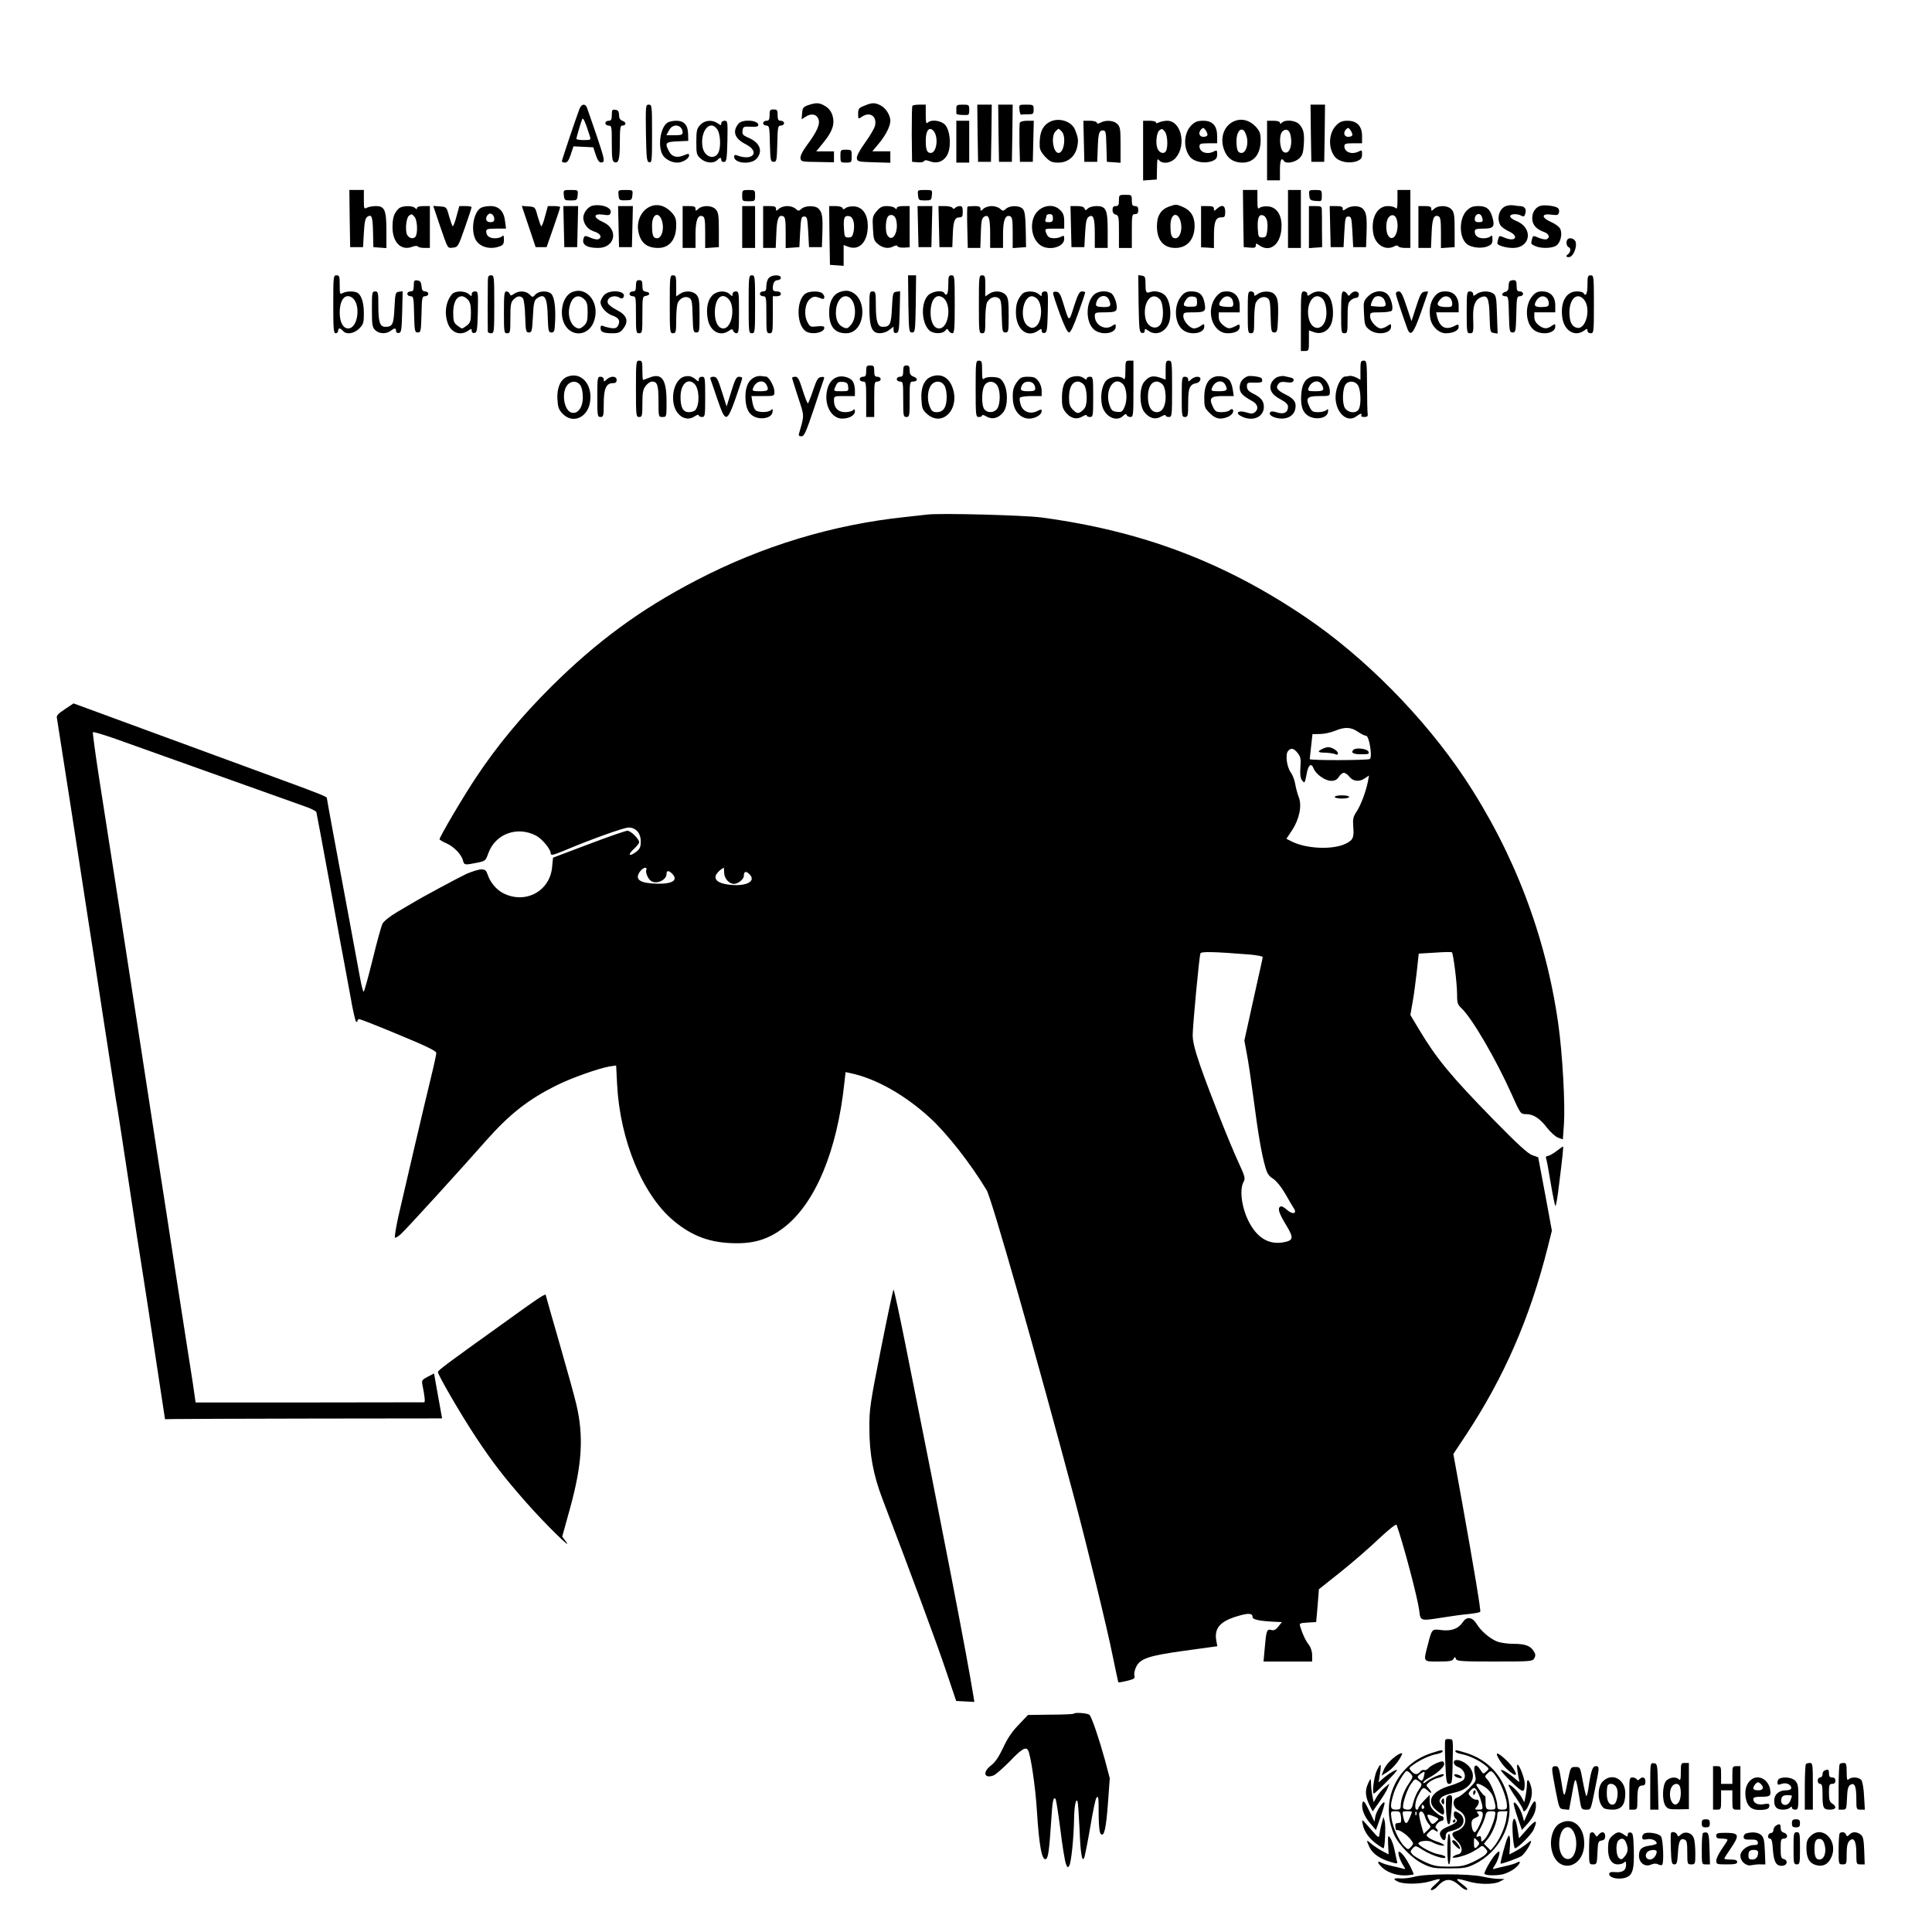 <?xml version="1.0" standalone="no"?>
<!DOCTYPE svg PUBLIC "-//W3C//DTD SVG 20010904//EN"
 "http://www.w3.org/TR/2001/REC-SVG-20010904/DTD/svg10.dtd">
<svg version="1.0" xmlns="http://www.w3.org/2000/svg"
 width="1200pt" height="1200pt" viewBox="0 0 1200 1200"
 preserveAspectRatio="xMidYMid meet">

<g transform="translate(0,1200) scale(0.1,-0.1)"
fill="#000000" stroke="none">
<path d="M5020 11347 c-31 -11 -35 -17 -38 -50 l-3 -38 25 16 c35 23 69 16 80
-16 11 -31 -10 -78 -75 -165 -25 -34 -39 -63 -37 -77 3 -21 8 -22 106 -23
l102 -2 0 34 0 34 -55 0 -55 0 44 54 c57 70 72 115 57 168 -8 26 -23 45 -44
58 -36 23 -57 24 -107 7z"/>
<path d="M5368 11343 c-34 -13 -38 -19 -38 -50 0 -33 1 -34 22 -19 50 35 96 5
83 -54 -3 -16 -31 -63 -61 -105 -35 -48 -54 -85 -52 -98 3 -21 9 -22 106 -25
l102 -3 0 36 0 35 -56 0 -56 0 41 49 c43 52 71 107 71 141 0 34 -28 79 -60 95
-36 19 -55 18 -102 -2z"/>
<path d="M3599 11323 c-22 -58 -109 -316 -109 -324 0 -5 9 -9 19 -9 14 0 24
13 36 50 l17 51 61 -3 62 -3 13 -40 c16 -48 26 -60 46 -52 13 5 7 31 -38 164
-30 87 -57 166 -61 176 -11 26 -34 21 -46 -10z m65 -170 c7 -22 4 -23 -38 -23
-25 0 -46 3 -46 8 0 8 27 99 36 122 6 14 20 -19 48 -107z"/>
<path d="M4012 11173 c3 -160 5 -178 21 -181 16 -3 17 11 17 177 0 175 -1 181
-20 181 -20 0 -20 -5 -18 -177z"/>
<path d="M5667 11342 c-3 -4 -4 -84 -4 -177 l2 -170 34 -3 c19 -2 37 1 40 7 5
8 16 7 37 -1 43 -16 81 -3 105 35 29 47 23 155 -11 192 -26 27 -86 35 -108 13
-9 -9 -12 2 -12 50 l0 62 -39 0 c-22 0 -42 -3 -44 -8z m132 -156 c32 -39 19
-136 -18 -136 -24 0 -31 19 -31 79 0 61 23 88 49 57z"/>
<path d="M5940 11325 c0 -14 0 -28 0 -31 0 -4 18 -8 40 -8 39 -2 40 -1 40 31
0 32 -1 33 -40 33 -36 0 -40 -2 -40 -25z"/>
<path d="M6072 11173 l3 -178 40 0 40 0 3 178 2 177 -45 0 -45 0 2 -177z"/>
<path d="M6202 11173 l3 -178 40 0 40 0 3 178 2 177 -45 0 -45 0 2 -177z"/>
<path d="M6332 11318 c2 -18 6 -32 11 -30 4 1 23 2 42 2 32 0 35 2 35 30 0 29
-2 30 -46 30 -45 0 -45 0 -42 -32z"/>
<path d="M8142 11173 l3 -178 40 0 40 0 3 178 2 177 -45 0 -45 0 2 -177z"/>
<path d="M3800 11286 c0 -29 -4 -36 -20 -36 -11 0 -20 -7 -20 -15 0 -8 9 -15
20 -15 19 0 20 -7 20 -110 0 -92 3 -112 16 -117 26 -10 34 17 34 125 0 82 3
102 14 102 26 0 28 20 4 29 -17 6 -23 16 -23 37 -1 22 -6 30 -23 32 -19 3 -22
-1 -22 -32z"/>
<path d="M4780 11285 c0 -28 -4 -35 -20 -35 -11 0 -20 -7 -20 -15 0 -8 9 -15
20 -15 18 0 20 -8 22 -112 3 -105 4 -113 23 -113 19 0 20 8 23 113 2 104 4
112 22 112 11 0 20 7 20 15 0 8 -9 15 -20 15 -16 0 -20 7 -20 35 0 31 -3 35
-25 35 -22 0 -25 -4 -25 -35z"/>
<path d="M6522 11244 c-49 -25 -68 -72 -64 -157 1 -18 15 -42 36 -63 29 -29
41 -34 80 -34 58 0 103 37 116 95 9 40 8 57 -12 107 -20 54 -99 80 -156 52z
m72 -60 c30 -30 15 -134 -19 -134 -34 0 -49 104 -19 134 8 9 17 16 19 16 2 0
11 -7 19 -16z"/>
<path d="M7663 11246 c-62 -28 -88 -105 -59 -179 19 -51 58 -77 113 -77 71 0
113 52 113 140 0 43 -5 55 -32 85 -39 40 -88 52 -135 31z m83 -107 c7 -45 -10
-89 -35 -89 -23 0 -31 19 -31 75 0 53 24 85 47 63 7 -8 16 -30 19 -49z"/>
<path d="M4147 11239 c-42 -25 -62 -134 -35 -194 14 -31 56 -55 95 -55 33 0
73 25 73 45 0 12 -5 12 -33 0 -44 -18 -74 -9 -92 26 -27 51 -22 58 53 61 l67
3 -1 42 c-1 56 -25 83 -73 83 -20 0 -44 -5 -54 -11z m81 -31 c7 -7 12 -20 12
-30 0 -15 -9 -18 -50 -18 l-51 0 16 30 c16 32 51 40 73 18z"/>
<path d="M4349 11224 c-21 -23 -24 -35 -24 -106 0 -75 2 -81 28 -104 32 -27
78 -31 101 -9 18 19 26 19 26 1 0 -8 8 -13 18 -12 15 3 17 18 20 129 2 122 2
127 -18 127 -11 0 -20 -7 -20 -16 0 -14 -2 -14 -22 0 -35 24 -81 20 -109 -10z
m107 -29 c17 -26 22 -95 10 -133 -19 -59 -89 -43 -102 23 -18 99 47 178 92
110z"/>
<path d="M4588 11233 c-41 -48 -26 -94 44 -129 92 -47 44 -107 -54 -69 -13 5
-18 2 -18 -9 0 -41 103 -50 138 -13 42 45 24 99 -44 129 -39 17 -45 23 -42 46
3 25 6 27 51 25 34 -2 47 1 47 11 0 30 -97 37 -122 9z"/>
<path d="M5940 11120 l0 -130 40 0 40 0 0 130 0 130 -40 0 -40 0 0 -130z"/>
<path d="M6334 11237 c-2 -7 -3 -65 -2 -128 l3 -114 40 0 40 0 3 128 3 127
-41 0 c-24 0 -43 -5 -46 -13z"/>
<path d="M6732 11123 l3 -128 40 0 40 0 3 75 c3 100 8 120 32 120 18 0 20 -9
22 -97 l3 -98 43 -3 42 -3 0 110 c0 98 -2 113 -20 131 -22 22 -70 26 -103 9
-16 -9 -22 -9 -25 0 -2 6 -21 11 -43 11 l-40 0 3 -127z"/>
<path d="M7100 11064 l0 -185 42 3 43 3 1 60 c2 74 1 72 16 57 23 -23 74 -14
101 18 68 80 33 230 -53 230 -17 0 -40 -5 -51 -10 -13 -7 -19 -7 -19 0 0 5
-18 10 -40 10 l-40 0 0 -186z m134 120 c16 -16 22 -87 10 -118 -10 -26 -43
-19 -55 12 -13 33 -5 102 13 113 17 11 14 12 32 -7z"/>
<path d="M7400 11222 c-49 -49 -52 -145 -7 -198 27 -31 92 -42 137 -24 24 10
30 19 30 42 0 25 -2 27 -19 18 -43 -23 -91 -6 -91 32 0 15 9 18 55 18 l55 0 0
44 c0 64 -28 96 -86 96 -37 0 -51 -6 -74 -28z m100 -59 c0 -7 -11 -13 -25 -13
-28 0 -34 27 -13 48 10 10 15 9 25 -5 7 -9 13 -23 13 -30z"/>
<path d="M7870 11065 l0 -185 40 0 40 0 0 65 c0 60 9 80 25 55 11 -18 63 -10
91 13 23 20 28 34 32 85 5 74 -1 100 -28 130 -23 25 -87 31 -108 10 -9 -9 -12
-9 -12 0 0 7 -16 12 -40 12 l-40 0 0 -185z m144 102 c18 -67 -6 -132 -41 -111
-25 15 -31 105 -8 127 19 20 41 13 49 -16z"/>
<path d="M8300 11222 c-49 -49 -52 -145 -7 -198 27 -31 92 -42 137 -24 24 10
30 19 30 42 0 25 -2 27 -19 18 -43 -23 -91 -6 -91 32 0 15 9 18 55 18 l55 0 0
45 c0 62 -32 95 -90 95 -32 0 -48 -6 -70 -28z m100 -59 c0 -7 -11 -13 -25 -13
-28 0 -34 27 -13 48 10 10 15 9 25 -5 7 -9 13 -23 13 -30z"/>
<path d="M5220 11030 c0 -39 1 -40 35 -40 34 0 35 1 35 40 0 39 -1 40 -35 40
-34 0 -35 -1 -35 -40z"/>
<path d="M2172 10643 l3 -178 40 0 40 0 5 89 c4 69 9 91 22 100 27 17 33 0 35
-97 l2 -92 40 -3 41 -3 0 108 c0 129 -11 153 -66 153 -20 0 -44 -5 -55 -10
-18 -10 -19 -7 -19 50 l0 60 -45 0 -45 0 2 -177z"/>
<path d="M3502 10788 c3 -31 5 -33 43 -33 38 0 40 2 43 33 3 32 3 32 -43 32
-46 0 -46 0 -43 -32z"/>
<path d="M3842 10788 c3 -31 5 -33 43 -32 38 0 40 2 43 32 3 32 3 32 -43 32
-46 0 -46 0 -43 -32z"/>
<path d="M4610 10785 c0 -34 1 -35 40 -35 39 0 40 1 40 35 0 34 -1 35 -40 35
-39 0 -40 -1 -40 -35z"/>
<path d="M5702 10788 c3 -31 5 -33 43 -33 38 0 40 2 43 33 3 32 3 32 -43 32
-46 0 -46 0 -43 -32z"/>
<path d="M7722 10643 l3 -178 38 -3 c29 -3 37 0 37 13 0 15 2 15 22 1 70 -49
138 11 138 122 0 70 -32 116 -84 120 -20 2 -44 -2 -52 -9 -12 -10 -14 -2 -14
50 l0 61 -45 0 -45 0 2 -177z m149 -20 c3 -16 2 -44 -1 -63 -4 -29 -9 -35 -30
-35 -23 0 -25 4 -28 58 -3 66 9 92 38 77 10 -5 19 -22 21 -37z"/>
<path d="M8000 10640 l0 -180 40 0 40 0 0 180 0 180 -40 0 -40 0 0 -180z"/>
<path d="M8132 10788 c3 -30 6 -33 41 -36 36 -3 37 -3 37 32 0 35 -1 36 -41
36 -39 0 -40 -1 -37 -32z"/>
<path d="M8680 10758 c0 -48 -3 -59 -12 -50 -7 7 -28 12 -48 12 -67 0 -107
-76 -90 -172 13 -69 76 -107 130 -78 13 7 21 7 25 0 3 -5 22 -10 41 -10 l34 0
0 180 0 180 -40 0 -40 0 0 -62z m-4 -123 c18 -70 -20 -144 -52 -101 -19 26
-18 95 2 117 19 22 42 14 50 -16z"/>
<path d="M6950 10755 c0 -28 -4 -35 -20 -35 -14 0 -20 -7 -20 -24 0 -15 7 -26
20 -29 18 -5 20 -14 20 -106 l0 -101 40 0 40 0 0 105 c0 98 1 105 20 105 15 0
20 7 20 25 0 18 -5 25 -20 25 -16 0 -20 7 -20 35 0 34 -1 35 -40 35 -39 0 -40
-1 -40 -35z"/>
<path d="M3683 10723 c-35 -7 -66 -52 -59 -87 8 -39 31 -63 72 -76 35 -12 45
-36 20 -46 -7 -3 -30 1 -49 10 -31 13 -36 13 -41 -1 -16 -41 15 -63 89 -63
107 0 129 117 30 161 -61 27 -62 54 -1 46 38 -6 45 -4 49 13 8 30 -55 54 -110
43z"/>
<path d="M4055 10723 c-64 -17 -104 -88 -90 -161 13 -69 52 -102 123 -102 70
0 112 52 112 140 0 43 -5 55 -32 84 -33 34 -74 49 -113 39z m61 -114 c7 -45
-10 -89 -35 -89 -24 0 -31 19 -31 80 0 82 53 89 66 9z"/>
<path d="M7261 10717 c-50 -18 -75 -57 -75 -120 -1 -87 40 -137 114 -137 74 0
120 53 120 138 0 58 -25 97 -76 118 -39 16 -39 16 -83 1z m75 -108 c7 -45 -10
-89 -35 -89 -24 0 -31 19 -31 80 0 82 53 89 66 9z"/>
<path d="M9364 10723 c-48 -9 -71 -72 -46 -120 7 -12 30 -29 52 -39 67 -30 45
-69 -23 -41 -34 15 -35 14 -41 -6 -3 -12 -6 -25 -6 -28 0 -13 53 -29 96 -29
112 0 129 124 23 167 -21 8 -39 21 -39 29 0 16 42 19 70 4 15 -8 19 -5 25 17
6 27 -6 42 -35 43 -8 0 -24 2 -35 4 -11 2 -30 2 -41 -1z"/>
<path d="M9574 10723 c-35 -7 -58 -40 -57 -81 1 -39 26 -67 76 -84 29 -11 36
-35 13 -44 -7 -3 -30 1 -49 9 -34 15 -35 14 -41 -6 -8 -32 -8 -33 19 -45 36
-17 107 -15 132 3 27 19 39 75 23 105 -6 12 -32 31 -56 41 -61 27 -61 54 0 46
38 -5 45 -4 49 13 3 11 0 23 -7 28 -14 12 -74 20 -102 15z"/>
<path d="M2476 10704 c-29 -29 -38 -56 -38 -116 0 -94 54 -147 122 -121 18 7
32 7 36 2 3 -5 21 -9 40 -9 l34 0 0 130 0 130 -40 0 c-24 0 -40 -5 -40 -12 0
-9 -3 -9 -12 0 -17 17 -84 15 -102 -4z m98 -50 c16 -16 22 -87 10 -118 -9 -23
-41 -20 -55 5 -14 27 -6 109 12 120 18 11 15 12 33 -7z"/>
<path d="M2729 10608 c55 -159 49 -150 85 -146 30 3 32 6 73 123 23 66 42 123
42 128 1 4 -16 7 -38 7 l-38 0 -18 -65 c-9 -36 -20 -63 -24 -60 -3 4 -13 32
-22 63 -15 57 -16 57 -57 60 l-41 3 38 -113z"/>
<path d="M2987 10709 c-43 -25 -63 -126 -37 -189 21 -52 91 -74 154 -50 21 7
26 16 26 42 0 25 -3 29 -12 20 -7 -7 -26 -12 -43 -12 -35 0 -55 15 -55 42 0
15 9 18 61 18 l62 0 -6 46 c-7 62 -38 94 -91 94 -23 0 -49 -5 -59 -11z m83
-70 c0 -14 -7 -19 -25 -19 -27 0 -35 26 -13 48 15 15 38 -3 38 -29z"/>
<path d="M3284 10593 l43 -128 34 0 34 0 42 120 c23 66 42 123 42 128 1 4 -16
7 -38 7 l-38 0 -18 -65 c-9 -36 -20 -63 -24 -60 -3 4 -13 32 -22 63 -15 57
-16 57 -57 60 l-41 3 43 -128z"/>
<path d="M3502 10593 l3 -128 40 0 40 0 3 128 3 127 -46 0 -46 0 3 -127z"/>
<path d="M3842 10593 l3 -128 40 0 40 0 3 128 3 127 -46 0 -46 0 3 -127z"/>
<path d="M4240 10590 l0 -130 40 0 40 0 0 83 c0 89 14 125 44 114 13 -5 16
-23 16 -102 l0 -96 43 3 42 3 0 106 c0 91 -3 110 -19 128 -23 26 -81 28 -108
4 -17 -15 -18 -15 -18 0 0 13 -9 17 -40 17 l-40 0 0 -130z"/>
<path d="M4610 10590 l0 -130 40 0 40 0 0 130 0 130 -40 0 -40 0 0 -130z"/>
<path d="M4740 10590 l0 -130 39 0 39 0 4 90 c3 91 14 118 42 107 13 -5 16
-24 16 -102 l0 -96 43 3 42 3 5 95 c5 87 7 95 25 95 18 0 20 -8 25 -95 l5 -95
40 0 40 0 3 90 c3 101 -1 126 -24 149 -20 21 -83 20 -106 -1 -17 -15 -19 -15
-36 0 -10 10 -34 17 -52 17 -18 0 -42 -7 -52 -17 -17 -15 -18 -15 -18 0 0 13
-9 17 -40 17 l-40 0 0 -130z"/>
<path d="M5152 10538 l3 -183 43 -3 42 -3 0 65 0 64 30 -11 c67 -25 120 31
120 129 0 72 -32 118 -84 122 -21 2 -44 -3 -53 -10 -13 -10 -17 -10 -20 0 -3
7 -21 12 -44 12 l-39 0 2 -182z m149 88 c5 -16 5 -45 1 -65 -7 -30 -12 -36
-32 -36 -23 0 -25 4 -28 54 -4 67 2 83 30 79 14 -2 24 -13 29 -32z"/>
<path d="M5445 10688 c-25 -30 -27 -37 -23 -106 3 -66 6 -77 31 -98 30 -25 66
-31 97 -14 13 7 21 7 25 0 4 -6 22 -9 41 -8 l34 2 0 128 0 128 -40 0 c-24 0
-40 -5 -40 -12 0 -9 -3 -9 -12 0 -7 7 -29 12 -49 12 -30 0 -43 -7 -64 -32z
m121 -53 c18 -71 -20 -143 -52 -100 -19 24 -14 113 6 125 19 12 39 1 46 -25z"/>
<path d="M5702 10593 l3 -128 40 0 40 0 3 128 3 127 -46 0 -46 0 3 -127z"/>
<path d="M5832 10593 l3 -128 40 0 40 0 3 80 c3 83 12 105 43 105 15 0 19 7
19 35 0 27 -4 35 -18 35 -10 0 -23 -5 -29 -11 -8 -8 -13 -8 -17 0 -4 6 -25 11
-47 11 l-40 0 3 -127z"/>
<path d="M6009 10716 c-2 -2 -3 -61 -1 -130 l3 -126 39 0 39 0 3 91 c2 75 6
94 21 103 28 17 37 -8 37 -106 l0 -88 40 0 40 0 0 83 c0 89 14 125 44 114 13
-5 16 -23 16 -102 l0 -96 41 3 42 3 -2 110 c-2 84 -6 114 -18 127 -20 23 -80
23 -105 1 -17 -15 -19 -15 -36 0 -10 10 -34 17 -52 17 -18 0 -42 -7 -52 -17
-17 -15 -18 -15 -18 0 0 13 -9 17 -38 17 -21 0 -41 -2 -43 -4z"/>
<path d="M6449 10692 c-56 -50 -51 -165 9 -212 51 -41 152 -17 152 36 0 21 -3
23 -19 14 -23 -12 -61 -13 -77 -2 -6 4 -14 17 -18 30 -7 21 -5 22 53 22 l61 0
0 45 c0 35 -6 52 -25 70 -35 36 -94 34 -136 -3z m91 -47 c0 -20 -5 -25 -26
-25 -20 0 -25 4 -20 16 3 9 6 20 6 25 0 5 9 9 20 9 15 0 20 -7 20 -25z"/>
<path d="M6652 10593 l3 -128 40 0 40 0 5 89 c4 71 9 91 23 100 28 17 37 -8
37 -106 l0 -88 40 0 40 0 0 108 c0 130 -10 152 -70 152 -21 0 -45 -7 -53 -15
-13 -13 -16 -13 -21 0 -3 10 -19 15 -46 15 l-41 0 3 -127z"/>
<path d="M7460 10592 l0 -128 40 -2 40 -3 0 76 c0 88 11 115 45 115 22 0 25 4
25 35 0 40 -20 47 -52 18 -17 -15 -18 -15 -18 0 0 13 -9 17 -40 17 l-40 0 0
-128z"/>
<path d="M8130 10589 l0 -130 41 3 41 3 -1 103 c0 56 0 113 -1 127 0 22 -4 25
-40 25 l-40 0 0 -131z"/>
<path d="M8262 10593 l3 -128 40 0 40 0 5 95 c5 87 7 95 25 95 18 0 20 -8 25
-95 l5 -95 40 0 40 0 3 90 c3 101 -1 126 -24 149 -20 20 -73 20 -102 0 -20
-14 -22 -14 -22 0 0 12 -10 16 -40 16 l-41 0 3 -127z"/>
<path d="M8810 10590 l0 -130 39 0 39 0 4 90 c3 91 14 118 42 107 13 -5 16
-24 16 -102 l0 -96 43 3 42 3 0 106 c0 91 -3 110 -19 128 -23 26 -81 28 -108
4 -17 -15 -18 -15 -18 0 0 13 -9 17 -40 17 l-40 0 0 -130z"/>
<path d="M9110 10692 c-48 -49 -49 -163 -1 -206 26 -24 93 -32 131 -16 24 10
30 18 30 43 0 24 -3 28 -12 19 -7 -7 -26 -12 -43 -12 -35 0 -55 15 -55 42 0
15 9 18 54 18 62 0 72 12 56 69 -15 53 -37 71 -87 71 -35 0 -50 -6 -73 -28z
m94 -38 c10 -27 7 -34 -19 -34 -18 0 -25 5 -25 18 0 34 33 45 44 16z"/>
<path d="M9737 10514 c-12 -13 -8 -44 7 -50 16 -6 10 -34 -8 -46 -15 -10 -2
-20 17 -13 20 8 40 56 35 87 -3 23 -36 37 -51 22z"/>
<path d="M2070 10110 c0 -153 2 -180 15 -180 8 0 15 7 15 15 0 8 4 15 9 15 5
0 14 -7 21 -15 21 -25 68 -18 101 14 26 27 29 36 29 96 0 69 -17 118 -45 129
-25 9 -64 7 -86 -4 -18 -10 -19 -7 -19 50 0 53 -2 60 -20 60 -19 0 -20 -7 -20
-180z m116 42 c57 -38 39 -191 -23 -192 -32 0 -53 39 -53 98 0 80 34 122 76
94z"/>
<path d="M3030 10250 c0 -22 -1 -98 -1 -170 0 -71 1 -134 1 -140 0 -5 9 -10
20 -10 19 0 20 7 20 180 0 173 -1 180 -20 180 -17 0 -20 -7 -20 -40z"/>
<path d="M4160 10110 c0 -173 1 -180 20 -180 18 0 20 7 20 86 0 47 5 94 10
104 16 30 46 43 70 30 17 -9 20 -23 22 -113 3 -94 4 -102 23 -102 19 0 20 7
20 106 0 91 -3 110 -19 128 -23 25 -72 28 -104 5 l-22 -15 0 65 c0 59 -2 66
-20 66 -19 0 -20 -7 -20 -180z"/>
<path d="M4650 10110 c0 -173 1 -180 20 -180 19 0 20 7 20 180 0 173 -1 180
-20 180 -19 0 -20 -7 -20 -180z"/>
<path d="M4776 10274 c-9 -8 -16 -31 -16 -50 0 -27 -4 -34 -20 -34 -11 0 -20
-7 -20 -15 0 -8 9 -15 20 -15 19 0 20 -7 20 -115 0 -108 1 -115 20 -115 19 0
20 7 20 115 l0 115 25 0 c16 0 25 6 25 15 0 9 -9 15 -25 15 -18 0 -25 5 -25
19 0 33 11 51 31 51 10 0 19 7 19 15 0 20 -54 20 -74 -1z"/>
<path d="M5642 10113 c3 -170 4 -178 23 -178 19 0 20 8 23 178 l2 177 -25 0
-25 0 2 -177z"/>
<path d="M5890 10230 c0 -55 -10 -75 -25 -50 -12 20 -75 11 -100 -14 -46 -46
-43 -168 6 -217 23 -23 81 -25 100 -3 11 14 13 14 21 0 5 -9 16 -16 23 -16 13
0 15 29 15 180 0 173 -1 180 -20 180 -18 0 -20 -7 -20 -60z m-34 -78 c57 -38
39 -191 -23 -192 -32 0 -53 39 -53 98 0 80 34 122 76 94z"/>
<path d="M6080 10110 c0 -173 1 -180 20 -180 18 0 20 7 20 86 0 47 5 94 10
104 16 30 46 43 70 30 17 -9 20 -23 22 -113 3 -94 4 -102 23 -102 19 0 20 7
20 106 0 91 -3 110 -19 128 -23 25 -72 28 -104 5 l-22 -15 0 65 c0 59 -2 66
-20 66 -19 0 -20 -7 -20 -180z"/>
<path d="M7072 10113 c3 -160 5 -178 21 -181 10 -2 17 3 17 13 0 15 2 15 22 1
53 -38 120 -3 134 69 9 51 -1 113 -24 144 -19 26 -67 39 -98 27 -25 -9 -29 -2
-29 49 0 44 -3 50 -23 53 l-22 3 2 -178z m133 27 c18 -20 25 -96 11 -138 -19
-59 -89 -43 -102 23 -18 97 40 171 91 115z"/>
<path d="M9860 10230 c0 -55 -10 -75 -25 -50 -3 6 -22 10 -41 10 -67 0 -104
-68 -90 -164 12 -81 78 -120 134 -80 20 14 22 14 22 0 0 -9 9 -16 20 -16 19 0
20 7 20 180 0 173 -1 180 -20 180 -18 0 -20 -7 -20 -60z m-26 -86 c53 -52 18
-199 -43 -179 -30 9 -43 39 -43 97 1 81 45 123 86 82z"/>
<path d="M2570 10226 c0 -29 -4 -36 -20 -36 -11 0 -20 -7 -20 -15 0 -8 9 -15
20 -15 18 0 20 -8 22 -112 3 -105 4 -113 23 -113 19 0 20 8 23 113 2 104 4
112 22 112 11 0 20 7 20 15 0 8 -9 15 -19 15 -15 0 -21 8 -23 33 -2 24 -8 33
-25 35 -20 3 -23 -1 -23 -32z"/>
<path d="M3950 10225 c0 -28 -4 -35 -20 -35 -11 0 -20 -7 -20 -15 0 -8 9 -15
20 -15 19 0 20 -7 20 -115 0 -108 1 -115 20 -115 19 0 20 7 20 114 0 108 1
115 20 118 29 4 30 22 3 26 -19 3 -23 10 -23 38 0 27 -4 34 -20 34 -16 0 -20
-7 -20 -35z"/>
<path d="M9377 10253 c-4 -3 -7 -19 -7 -34 0 -18 -6 -28 -20 -32 -26 -7 -26
-27 0 -27 18 0 20 -8 22 -112 3 -105 4 -113 23 -113 19 0 20 8 23 113 2 104 4
112 22 112 11 0 20 7 20 15 0 8 -9 15 -20 15 -16 0 -20 7 -20 35 0 27 -4 35
-18 35 -10 0 -22 -3 -25 -7z"/>
<path d="M3552 10185 c-68 -30 -85 -165 -27 -225 51 -53 131 -35 161 36 47
113 -36 231 -134 189z m78 -45 c16 -16 20 -33 20 -80 0 -47 -4 -64 -20 -80
-11 -11 -25 -20 -31 -20 -43 0 -75 63 -63 127 12 69 54 93 94 53z"/>
<path d="M5213 10185 c-41 -17 -63 -61 -63 -125 0 -88 34 -130 105 -130 125 0
139 235 15 263 -14 3 -39 0 -57 -8z m63 -33 c41 -27 47 -126 10 -169 -21 -25
-26 -26 -50 -15 -33 15 -49 55 -43 110 7 63 47 99 83 74z"/>
<path d="M2310 10080 c0 -97 2 -112 20 -130 24 -24 68 -26 96 -5 25 19 34 19
34 -1 0 -9 7 -14 18 -12 15 3 17 19 20 131 l3 128 -23 -3 c-22 -3 -23 -8 -28
-101 -5 -103 -12 -117 -57 -117 -33 0 -43 29 -43 129 0 84 -1 91 -20 91 -19 0
-20 -7 -20 -110z"/>
<path d="M2808 10173 c-41 -47 -50 -124 -24 -188 23 -54 78 -71 124 -39 20 14
22 14 22 -1 0 -10 7 -15 18 -13 15 3 17 19 20 131 2 122 2 127 -18 127 -12 0
-20 -7 -20 -17 0 -15 -1 -15 -18 0 -25 22 -85 22 -104 0z m98 -34 c14 -15 19
-36 19 -81 0 -51 -4 -63 -24 -79 -13 -10 -27 -19 -31 -19 -4 0 -18 9 -31 19
-20 16 -24 28 -24 79 0 64 21 102 55 102 9 0 25 -9 36 -21z"/>
<path d="M3130 10060 c0 -123 1 -130 20 -130 19 0 20 7 20 95 0 82 3 98 20
115 23 23 43 25 58 7 6 -7 13 -58 14 -113 3 -91 5 -99 23 -99 18 0 20 8 25 98
4 83 8 101 24 113 49 35 65 10 68 -112 3 -91 5 -99 23 -99 18 0 20 8 23 70 4
88 -5 150 -24 170 -22 21 -77 19 -98 -4 -17 -19 -18 -19 -37 0 -23 23 -66 25
-96 4 -19 -13 -22 -13 -27 0 -3 8 -12 15 -21 15 -13 0 -15 -20 -15 -130z"/>
<path d="M3752 10167 c-12 -13 -22 -33 -22 -44 0 -30 36 -70 74 -83 39 -13 51
-33 35 -62 -8 -15 -18 -19 -42 -16 -18 3 -40 8 -49 13 -14 5 -18 2 -18 -13 0
-24 18 -32 75 -32 35 0 48 5 64 26 39 49 26 86 -39 119 -26 13 -50 32 -54 41
-13 34 37 58 74 34 9 -6 17 -5 22 3 25 40 -84 53 -120 14z"/>
<path d="M4425 10166 c-29 -29 -40 -80 -30 -142 12 -80 76 -118 132 -79 19 13
22 13 27 0 3 -8 12 -15 21 -15 13 0 15 20 15 130 0 123 -1 130 -20 130 -12 0
-20 -7 -20 -17 0 -15 -1 -15 -18 0 -27 25 -78 21 -107 -7z m99 -22 c46 -46 23
-184 -31 -184 -32 0 -53 39 -53 98 0 87 41 129 84 86z"/>
<path d="M5007 10179 c-64 -37 -62 -204 2 -239 40 -21 111 -5 111 24 0 10 -11
12 -44 9 -42 -5 -45 -4 -61 27 -24 45 -15 117 16 143 22 18 33 18 72 2 20 -8
24 14 5 33 -15 15 -76 15 -101 1z"/>
<path d="M5400 10089 c0 -95 9 -135 34 -151 21 -14 63 -8 90 13 l26 20 0 -21
c0 -15 5 -20 18 -18 15 3 17 19 20 131 l3 128 -23 -3 c-22 -3 -23 -8 -28 -101
-5 -103 -12 -117 -58 -117 -31 0 -42 34 -42 136 0 77 -2 84 -20 84 -19 0 -20
-7 -20 -101z"/>
<path d="M6348 10173 c-28 -33 -38 -61 -38 -113 0 -105 69 -162 138 -114 20
14 22 14 22 -1 0 -10 7 -15 18 -13 15 3 17 19 20 131 2 122 2 127 -18 127 -12
0 -20 -7 -20 -17 0 -15 -1 -15 -18 0 -25 22 -85 22 -104 0z m95 -30 c37 -42
28 -151 -14 -174 -15 -8 -26 -7 -43 5 -56 36 -36 186 24 186 9 0 24 -8 33 -17z"/>
<path d="M6541 10178 c0 -7 19 -65 42 -128 28 -75 47 -115 57 -115 10 0 29 41
57 120 24 66 43 123 43 128 0 4 -9 7 -20 7 -15 0 -25 -18 -49 -92 -32 -102
-30 -103 -66 16 -17 57 -26 72 -43 74 -13 2 -22 -2 -21 -10z"/>
<path d="M6791 10166 c-49 -53 -47 -169 4 -213 44 -38 135 -26 135 18 0 18 -1
19 -24 4 -44 -29 -106 7 -106 62 0 22 4 23 64 23 49 0 65 4 70 16 10 25 -12
92 -34 104 -34 18 -85 12 -109 -14z m99 -32 c14 -36 6 -43 -43 -41 -36 2 -42
5 -39 22 9 51 65 64 82 19z"/>
<path d="M7337 10160 c-48 -57 -43 -168 10 -209 45 -36 133 -23 133 20 0 19
-1 19 -22 5 -12 -9 -31 -16 -41 -16 -26 0 -67 45 -67 75 0 24 2 25 64 25 73 0
79 7 66 66 -11 47 -32 64 -81 64 -29 0 -43 -7 -62 -30z m98 -35 c0 -28 -3 -30
-38 -30 -47 -1 -54 8 -32 41 12 19 23 24 43 22 23 -2 27 -8 27 -33z"/>
<path d="M7556 10160 c-71 -84 -27 -230 69 -230 46 0 75 15 75 40 0 17 -2 18
-27 4 -37 -18 -45 -18 -77 7 -17 14 -26 30 -26 50 l0 29 65 0 65 0 0 39 c0 56
-31 91 -80 91 -30 0 -43 -6 -64 -30z m92 -12 c7 -7 12 -22 12 -34 0 -20 -5
-22 -40 -20 -51 3 -57 10 -36 41 18 27 45 32 64 13z"/>
<path d="M7750 10060 c0 -123 1 -130 20 -130 18 0 20 7 20 86 0 47 5 94 10
104 16 30 46 43 70 30 17 -9 20 -23 22 -113 3 -94 4 -102 23 -102 18 0 20 8
23 90 3 101 -1 126 -24 149 -20 20 -73 20 -102 0 -20 -14 -22 -14 -22 0 0 9
-9 16 -20 16 -19 0 -20 -7 -20 -130z"/>
<path d="M8080 10005 l0 -185 25 0 c24 0 25 2 25 64 l0 64 28 -10 c41 -16 80
-2 103 35 29 47 23 155 -11 192 -27 29 -74 33 -108 9 -20 -14 -22 -14 -22 0 0
9 -9 16 -20 16 -19 0 -20 -7 -20 -185z m134 140 c20 -20 30 -76 22 -119 -15
-79 -85 -85 -106 -8 -24 92 32 178 84 127z"/>
<path d="M8330 10060 c0 -123 1 -130 20 -130 19 0 20 7 20 93 0 78 3 97 18
110 10 10 26 17 35 17 10 0 17 8 17 20 0 24 -32 27 -51 4 -11 -14 -13 -14 -21
0 -5 9 -16 16 -23 16 -12 0 -15 -23 -15 -130z"/>
<path d="M8498 10160 c-29 -30 -30 -33 -26 -106 3 -69 6 -79 31 -100 46 -39
137 -28 137 17 0 19 -1 19 -22 5 -12 -9 -31 -16 -41 -16 -26 0 -67 45 -67 75
0 24 2 25 64 25 36 0 68 5 71 11 11 17 -5 79 -26 100 -30 30 -84 25 -121 -11z
m102 -26 c16 -41 9 -44 -82 -35 -8 1 1 30 15 49 17 22 57 14 67 -14z"/>
<path d="M8670 10177 c0 -12 35 -118 70 -215 21 -57 39 -36 86 98 24 69 44
126 44 128 0 2 -10 2 -22 0 -19 -2 -28 -18 -52 -93 l-29 -90 -31 93 c-23 70
-34 92 -48 92 -10 0 -18 -6 -18 -13z"/>
<path d="M8915 10164 c-29 -31 -40 -79 -32 -137 7 -51 52 -97 97 -97 45 0 80
17 80 39 0 18 -2 19 -29 5 -53 -26 -89 -6 -105 59 l-6 27 70 0 70 0 0 39 c0
57 -31 91 -81 91 -30 0 -46 -6 -64 -26z m93 -16 c7 -7 12 -22 12 -34 0 -20 -5
-22 -45 -21 -49 2 -58 17 -28 49 19 21 44 23 61 6z"/>
<path d="M9110 10060 c0 -123 1 -130 20 -130 22 0 23 5 20 100 -2 69 12 107
45 122 44 20 54 -1 57 -115 3 -98 4 -102 26 -105 l24 -4 -4 117 c-3 102 -5
118 -22 131 -26 19 -76 18 -104 -2 -20 -14 -22 -14 -22 0 0 9 -9 16 -20 16
-19 0 -20 -7 -20 -130z"/>
<path d="M9517 10160 c-48 -57 -43 -168 10 -209 45 -36 133 -23 133 20 0 19
-1 19 -22 5 -30 -21 -50 -20 -82 5 -17 14 -26 30 -26 50 l0 29 65 0 65 0 0 43
c0 55 -30 87 -82 87 -28 0 -42 -7 -61 -30z m91 -12 c7 -7 12 -21 12 -33 0 -17
-7 -21 -40 -22 -48 -2 -57 9 -36 42 18 27 45 32 64 13z"/>
<path d="M3950 9585 c0 -168 1 -175 20 -175 18 0 20 7 20 84 0 69 4 88 21 110
11 14 28 26 38 26 34 0 41 -21 41 -122 0 -98 0 -98 25 -98 25 0 25 0 25 95 0
141 -30 182 -110 148 -18 -7 -34 -13 -36 -13 -2 0 -4 27 -4 60 0 53 -2 60 -20
60 -19 0 -20 -7 -20 -175z"/>
<path d="M6060 9585 c0 -168 1 -175 20 -175 11 0 20 4 20 10 0 5 13 2 29 -8
36 -20 75 -9 104 30 28 37 28 132 1 179 -17 29 -26 34 -63 37 -23 2 -49 -2
-57 -9 -12 -10 -14 -2 -14 50 0 54 -2 61 -20 61 -19 0 -20 -7 -20 -175z m137
15 c18 -35 16 -111 -3 -138 -18 -27 -61 -29 -80 -4 -19 24 -18 122 2 150 21
31 64 26 81 -8z"/>
<path d="M6990 9698 c0 -48 -3 -59 -12 -50 -21 21 -82 14 -107 -12 -26 -27
-38 -93 -27 -149 14 -73 89 -112 132 -70 13 13 19 14 22 5 2 -6 12 -12 23 -12
18 0 19 9 19 175 l0 175 -25 0 c-24 0 -25 -3 -25 -62z m-16 -83 c24 -24 30
-96 12 -139 -14 -34 -19 -37 -48 -34 -29 3 -35 9 -47 43 -31 91 28 184 83 130z"/>
<path d="M7240 9701 l0 -59 -37 13 c-44 15 -70 7 -98 -29 -29 -39 -28 -143 1
-183 30 -40 68 -52 105 -31 16 10 29 13 29 8 0 -6 9 -10 20 -10 19 0 20 7 20
175 0 168 -1 175 -20 175 -18 0 -20 -7 -20 -59z m-16 -93 c10 -13 16 -43 16
-73 0 -59 -21 -95 -55 -95 -34 0 -55 36 -55 95 0 59 21 95 55 95 13 0 31 -10
39 -22z"/>
<path d="M8450 9701 l0 -60 -26 14 c-14 7 -33 12 -42 10 -9 -2 -23 -4 -29 -4
-18 -1 -44 -44 -53 -88 -25 -109 56 -211 126 -158 22 17 38 20 29 5 -3 -6 5
-10 19 -10 18 0 23 5 21 18 -2 9 -4 88 -4 175 -1 150 -2 157 -21 157 -18 0
-20 -7 -20 -59z m-16 -93 c18 -26 22 -119 6 -149 -16 -29 -65 -25 -86 6 -19
29 -16 124 5 149 19 23 57 20 75 -6z"/>
<path d="M5380 9695 c0 -28 -4 -35 -20 -35 -11 0 -20 -7 -20 -15 0 -8 9 -15
20 -15 19 0 20 -7 20 -110 l0 -110 25 0 25 0 0 110 c0 103 1 110 20 110 11 0
20 7 20 15 0 8 -9 15 -20 15 -16 0 -20 7 -20 35 0 31 -3 35 -25 35 -22 0 -25
-4 -25 -35z"/>
<path d="M5610 9695 c0 -28 -4 -35 -20 -35 -11 0 -20 -7 -20 -15 0 -8 9 -15
20 -15 19 0 20 -7 20 -110 0 -103 1 -110 20 -110 19 0 20 7 20 110 0 102 1
110 19 110 31 0 35 19 7 30 -20 7 -26 17 -26 40 0 23 -4 30 -20 30 -16 0 -20
-7 -20 -35z"/>
<path d="M3523 9660 c-42 -17 -64 -68 -61 -137 3 -53 8 -67 33 -93 62 -65 156
-24 170 74 17 110 -57 190 -142 156z m81 -52 c10 -14 16 -44 16 -76 0 -63 -31
-105 -70 -95 -48 13 -65 129 -24 174 23 25 59 24 78 -3z"/>
<path d="M4251 9661 c-74 -19 -97 -173 -34 -235 29 -30 68 -34 101 -10 12 8
22 10 22 5 0 -6 9 -11 20 -11 19 0 20 7 20 125 0 118 -1 125 -20 125 -12 0
-20 -7 -20 -17 0 -14 -2 -15 -17 -1 -25 21 -44 26 -72 19z m63 -46 c30 -30 33
-128 5 -162 -6 -7 -24 -13 -40 -13 -37 0 -53 30 -52 98 1 77 46 118 87 77z"/>
<path d="M4694 9660 c-42 -16 -64 -58 -64 -122 0 -71 19 -111 60 -128 47 -19
104 -3 108 30 3 20 1 23 -9 13 -18 -17 -84 -16 -98 1 -7 8 -15 30 -18 50 l-6
36 72 0 c71 0 71 0 71 28 0 31 -34 92 -52 93 -7 0 -20 2 -28 3 -8 2 -25 0 -36
-4z m66 -49 c18 -34 12 -41 -40 -41 -43 0 -49 2 -43 18 16 45 63 58 83 23z"/>
<path d="M5200 9658 c-35 -12 -58 -46 -65 -94 -14 -86 32 -164 96 -164 42 0
79 20 79 44 0 15 -3 17 -12 8 -7 -7 -29 -12 -49 -12 -43 0 -69 27 -69 72 0 28
1 28 65 28 l65 0 0 38 c0 20 -7 45 -14 55 -18 24 -65 36 -96 25z m68 -60 c3
-27 2 -28 -42 -28 -51 0 -51 -1 -34 35 9 21 18 25 42 23 25 -2 32 -8 34 -30z"/>
<path d="M5783 9660 c-43 -17 -64 -68 -60 -139 3 -57 7 -67 35 -92 96 -86 208
33 157 167 -24 63 -74 87 -132 64z m81 -52 c10 -13 16 -43 16 -73 0 -63 -20
-95 -61 -95 -25 0 -33 6 -45 37 -18 43 -12 108 13 135 22 25 59 23 77 -4z"/>
<path d="M6666 9661 c-47 -9 -69 -50 -70 -125 -1 -51 3 -71 20 -93 30 -40 68
-52 105 -31 16 10 29 13 29 8 0 -6 9 -10 20 -10 19 0 20 7 20 125 0 118 -1
125 -20 125 -11 0 -20 -5 -20 -11 0 -8 -4 -8 -12 -2 -21 16 -41 20 -72 14z
m68 -53 c18 -25 21 -109 6 -138 -6 -11 -19 -24 -30 -30 -16 -9 -25 -6 -45 14
-20 20 -25 35 -25 78 0 62 20 98 55 98 13 0 31 -10 39 -22z"/>
<path d="M7542 9659 c-41 -15 -62 -57 -62 -126 0 -61 2 -67 34 -99 36 -36 64
-42 111 -24 26 10 43 35 31 47 -3 4 -12 1 -18 -5 -7 -7 -29 -12 -50 -12 -34 0
-40 4 -55 34 -25 54 -14 66 63 66 l67 0 -6 41 c-3 22 -13 49 -22 59 -18 20
-63 30 -93 19z m68 -48 c18 -34 12 -41 -40 -41 -43 0 -49 2 -43 18 16 45 63
58 83 23z"/>
<path d="M7750 9663 c-32 -12 -50 -37 -50 -69 0 -34 16 -51 79 -86 34 -19 40
-48 16 -68 -12 -10 -24 -11 -52 -2 -54 17 -76 -4 -28 -26 69 -32 135 -1 135
61 0 37 -18 59 -72 85 -24 13 -33 24 -33 42 0 23 3 25 48 23 34 -1 47 3 47 12
0 8 -3 16 -7 18 -16 9 -68 15 -83 10z"/>
<path d="M7940 9660 c-14 -3 -31 -18 -40 -32 -22 -41 -5 -78 53 -108 33 -18
47 -31 47 -46 0 -36 -25 -49 -67 -36 -29 9 -39 9 -45 -1 -10 -16 29 -36 72
-37 45 0 77 22 85 59 9 41 -7 65 -61 91 -51 25 -63 43 -43 66 9 12 23 14 50
10 27 -4 38 -2 43 9 4 10 -3 17 -22 21 -15 3 -31 7 -37 8 -5 2 -21 0 -35 -4z"/>
<path d="M8144 9659 c-40 -14 -58 -48 -62 -113 -5 -76 13 -117 58 -136 47 -19
104 -3 108 30 3 20 1 23 -9 13 -7 -7 -30 -13 -51 -13 -34 0 -40 4 -55 34 -25
54 -14 66 62 66 64 0 65 0 65 28 0 43 -33 89 -68 94 -16 2 -38 1 -48 -3z m66
-48 c18 -34 12 -41 -40 -41 -43 0 -49 2 -43 18 16 45 63 58 83 23z"/>
<path d="M3710 9535 c0 -118 1 -125 20 -125 18 0 20 7 20 83 0 93 15 127 56
127 17 0 24 5 24 20 0 25 -36 27 -62 3 -17 -15 -18 -15 -18 0 0 10 -8 17 -20
17 -19 0 -20 -7 -20 -125z"/>
<path d="M4412 9648 c3 -7 22 -64 43 -125 51 -150 59 -150 114 3 22 64 41 120
41 125 0 5 -9 9 -20 9 -16 0 -25 -17 -48 -92 l-29 -93 -29 92 c-26 82 -32 93
-53 93 -14 0 -21 -5 -19 -12z"/>
<path d="M4920 9653 c0 -4 17 -58 37 -120 40 -121 40 -108 6 -225 -4 -13 0
-18 15 -18 17 0 28 25 78 173 31 94 59 178 62 185 3 10 -2 13 -18 10 -19 -2
-28 -17 -49 -80 -14 -42 -29 -79 -32 -83 -4 -3 -18 33 -33 80 -22 69 -30 85
-46 85 -11 0 -20 -3 -20 -7z"/>
<path d="M6321 9633 c-28 -35 -34 -63 -29 -125 7 -64 48 -108 101 -108 37 0
77 24 77 46 0 13 -4 13 -27 1 -44 -22 -89 -5 -103 38 -6 19 -9 39 -5 45 3 5
35 10 71 10 l64 0 0 34 c0 19 -9 45 -21 60 -16 21 -29 26 -64 26 -35 0 -48 -5
-64 -27z m97 -15 c7 -7 12 -20 12 -30 0 -15 -8 -18 -45 -18 -46 0 -53 7 -35
41 12 21 50 25 68 7z"/>
<path d="M7340 9535 c0 -118 1 -125 20 -125 18 0 20 7 20 88 0 94 9 115 54
123 11 2 20 12 22 22 3 22 -33 23 -58 0 -17 -15 -18 -15 -18 0 0 10 -8 17 -20
17 -19 0 -20 -7 -20 -125z"/>
<path d="M5760 8804 c-19 -2 -80 -9 -135 -15 -451 -47 -891 -180 -1301 -394
-345 -179 -617 -379 -900 -660 -184 -183 -336 -366 -468 -565 -75 -112 -226
-368 -226 -383 0 -3 19 -15 43 -25 47 -21 94 -70 103 -108 7 -27 11 -28 85
-13 54 11 55 12 72 59 43 120 178 171 296 110 36 -18 91 -84 91 -108 0 -17 13
-15 83 14 165 70 372 144 401 144 46 0 76 -35 76 -87 0 -33 -6 -46 -26 -62
-44 -34 -59 -24 -20 13 20 18 36 38 36 44 0 21 -52 72 -73 72 -12 0 -121 -38
-242 -84 l-220 -83 -6 -61 c-15 -150 -169 -230 -305 -159 -41 21 -79 67 -94
112 -10 29 -16 35 -41 35 -16 0 -57 -13 -92 -28 -51 -24 -280 -147 -337 -182
-8 -5 -50 -29 -92 -54 -46 -27 -83 -57 -92 -73 -8 -16 -36 -117 -62 -225 -27
-109 -52 -198 -55 -198 -4 0 -14 39 -23 88 -9 48 -39 209 -66 357 -82 438
-140 753 -140 759 0 8 -47 27 -345 136 -148 54 -485 178 -749 275 l-479 176
-54 -36 c-45 -30 -54 -40 -49 -58 2 -12 43 -274 91 -582 47 -308 92 -600 100
-650 8 -49 49 -313 90 -585 42 -272 80 -520 85 -550 6 -30 42 -262 80 -515 38
-253 74 -487 80 -520 10 -60 53 -341 113 -740 l32 -210 50 1 c28 1 415 2 861
3 l810 1 -25 139 -25 140 -39 -20 c-36 -19 -39 -23 -33 -52 15 -75 18 -107 10
-107 -5 0 -326 0 -714 -1 l-705 0 -17 118 c-10 65 -27 174 -38 243 -11 69 -42
271 -70 450 -27 179 -79 514 -115 745 -36 231 -81 524 -100 650 -20 127 -76
491 -125 810 -50 319 -110 706 -134 860 -24 154 -41 283 -39 287 2 4 58 -13
126 -36 142 -51 1114 -397 1200 -428 33 -12 60 -26 62 -32 2 -6 40 -211 85
-456 44 -245 85 -465 90 -490 5 -25 21 -112 36 -195 14 -82 30 -154 35 -159 6
-6 9 -5 9 2 0 7 5 12 12 12 6 0 116 -43 245 -97 170 -70 233 -101 233 -113 0
-9 -15 -79 -34 -156 -37 -151 -157 -664 -202 -861 -15 -68 -24 -126 -21 -130
4 -3 21 7 38 23 38 35 383 414 526 577 147 166 263 258 441 346 89 45 262 106
328 117 l41 6 6 -118 c18 -348 160 -689 353 -848 116 -96 227 -136 380 -138
121 -2 209 26 301 96 196 149 333 476 378 904 l7 63 32 -7 c156 -33 336 -134
493 -278 104 -95 251 -282 351 -448 31 -50 311 -1035 546 -1918 80 -301 204
-808 237 -975 18 -88 34 -162 35 -164 2 -2 26 2 54 9 45 11 51 15 46 33 -3 12
2 35 10 52 25 53 76 71 302 102 l203 28 -7 38 c-12 77 27 119 140 151 62 18
86 16 86 -8 0 -15 39 -24 133 -29 l49 -2 -22 -28 c-16 -20 -27 -26 -44 -21
-28 7 -31 -3 -41 -118 l-7 -78 151 0 151 0 0 39 c0 23 -8 48 -20 64 -20 25
-40 68 -54 114 -7 20 -3 22 46 25 l53 3 9 102 8 102 137 109 c75 60 182 153
238 207 66 61 105 92 108 83 45 -129 130 -453 140 -530 8 -68 4 -67 150 -44
50 8 120 18 158 21 37 4 69 10 71 14 5 7 -39 270 -114 688 l-53 292 75 113
c239 361 400 729 512 1174 l25 100 -42 228 -43 228 -37 13 c-26 9 -91 68 -236
216 -271 277 -358 383 -466 563 l-55 92 14 80 c8 43 19 129 26 190 l12 111
101 6 c56 4 103 5 105 2 9 -8 32 -194 32 -256 0 -58 3 -68 26 -90 65 -59 215
-317 311 -531 57 -127 57 -128 91 -128 46 0 86 -26 131 -85 21 -27 52 -55 68
-61 l30 -11 7 96 c8 125 -9 434 -35 619 -77 549 -276 1069 -585 1533 -251 376
-620 749 -984 995 -508 344 -1020 537 -1643 620 -106 14 -626 28 -707 18z
m2674 -1349 c20 -14 43 -25 51 -25 19 0 40 -128 24 -144 -9 -9 -374 -10 -374
-1 1 6 4 43 9 83 l8 72 47 1 c25 0 66 9 91 19 62 26 100 25 144 -5z m-374
-132 c19 -24 21 -37 17 -89 -3 -42 0 -66 9 -79 17 -23 19 -21 30 39 10 56 29
70 43 33 14 -36 72 -77 109 -77 23 0 36 7 48 25 9 14 23 25 31 25 8 0 24 -11
35 -25 23 -29 62 -33 97 -8 l24 16 -7 -39 c-12 -60 -43 -144 -70 -185 -21 -31
-24 -46 -21 -90 6 -71 0 -86 -44 -108 -79 -41 -249 -34 -341 14 l-30 15 35 53
c45 68 63 153 42 205 -8 21 -18 57 -22 82 -4 24 -16 56 -27 71 -25 33 -36 113
-18 134 18 22 36 18 60 -12z m-4046 -727 c-6 -16 12 -56 30 -68 34 -23 96 6
96 44 0 22 13 23 34 2 40 -39 6 -64 -86 -63 -112 2 -147 24 -115 73 18 27 50
37 41 12z m484 -18 c1 -35 31 -68 61 -68 25 0 61 29 61 49 0 27 12 33 32 14
50 -45 -14 -81 -123 -68 -68 8 -97 31 -80 64 9 15 32 36 47 41 1 0 1 -15 2
-32z m3267 -507 c44 -4 79 -11 78 -16 0 -6 -27 -124 -58 -264 l-56 -254 15
-81 c9 -45 27 -167 41 -273 30 -229 50 -344 72 -424 13 -48 23 -63 50 -80 20
-13 50 -49 75 -92 23 -40 47 -82 55 -93 21 -34 -10 -39 -44 -8 -14 13 -31 23
-37 21 -23 -8 -15 -38 30 -112 52 -86 50 -100 -19 -112 -82 -13 -150 24 -200
110 -52 88 -72 214 -43 266 12 22 9 33 -31 120 -56 121 -176 425 -238 601 -33
97 -47 151 -47 190 0 57 40 485 48 508 4 13 84 11 309 -7z"/>
<path d="M8213 7348 c-34 -16 -28 -23 20 -23 23 -1 50 -5 60 -9 12 -6 17 -4
17 6 0 15 -40 39 -63 37 -7 0 -22 -5 -34 -11z"/>
<path d="M8407 7343 c-19 -18 -3 -28 47 -28 48 0 53 2 45 18 -10 17 -78 25
-92 10z"/>
<path d="M8290 7050 c0 -5 20 -10 45 -10 25 0 45 5 45 10 0 6 -20 10 -45 10
-25 0 -45 -4 -45 -10z"/>
<path d="M9666 4849 c-21 -16 -46 -29 -54 -29 -8 0 -12 -6 -9 -15 4 -8 16 -77
29 -155 13 -77 26 -140 29 -140 4 0 14 57 22 128 22 175 29 242 25 241 -2 0
-21 -14 -42 -30z"/>
<path d="M5472 3623 c-68 -343 -73 -377 -72 -496 0 -157 24 -288 81 -437 180
-472 341 -906 394 -1065 l64 -190 57 -3 56 -3 -7 43 c-39 242 -186 1003 -422
2181 -37 185 -70 337 -73 337 -3 0 -38 -165 -78 -367z"/>
<path d="M3114 3772 c-344 -246 -394 -284 -394 -294 0 -19 147 -271 236 -405
106 -160 175 -249 315 -408 109 -124 287 -299 247 -244 l-26 35 49 177 c75
273 85 446 39 643 -10 44 -57 214 -104 377 -47 163 -86 299 -86 302 0 14 -35
-9 -276 -183z"/>
<path d="M9086 1925 c-27 -41 -70 -57 -131 -50 -62 8 -61 9 -86 -89 -29 -111
-32 -106 66 -106 67 0 86 3 93 16 8 15 10 15 15 0 6 -14 35 -16 241 -16 228 0
236 1 246 21 9 16 8 26 -5 45 -21 33 -54 44 -129 44 -35 0 -80 7 -99 15 -46
19 -100 66 -127 111 -26 41 -60 45 -84 9z"/>
<path d="M6669 1356 c-2 -3 -67 -6 -144 -6 l-140 -2 -58 -61 c-41 -42 -70 -85
-96 -142 -27 -57 -49 -90 -75 -110 -54 -41 -45 -84 14 -63 14 5 59 45 102 88
72 76 99 92 113 70 16 -26 46 -226 55 -372 14 -226 32 -320 58 -304 13 8 20
65 31 234 8 127 13 153 27 139 4 -4 17 -89 30 -189 12 -101 28 -196 34 -213
10 -27 12 -28 22 -12 12 22 27 170 29 282 1 85 12 142 22 115 3 -8 8 -84 12
-168 6 -150 15 -207 28 -184 4 6 21 91 38 189 16 98 34 182 39 187 13 13 14 9
14 -111 1 -66 5 -106 13 -114 21 -21 33 32 45 195 l11 151 -31 117 c-35 127
-79 256 -94 276 -10 11 -89 18 -99 8z"/>
<path d="M8977 1193 c-3 -4 -3 -68 0 -140 5 -121 8 -133 24 -133 17 0 19 10
21 100 4 188 5 175 -19 178 -11 2 -23 0 -26 -5z"/>
<path d="M8890 1111 c-216 -69 -322 -301 -231 -506 28 -63 113 -150 180 -182
50 -25 67 -28 161 -28 94 0 111 3 160 27 148 73 239 242 211 392 -27 148 -126
257 -270 300 -64 19 -61 18 -61 7 0 -5 17 -12 37 -16 45 -8 109 -38 146 -68
28 -22 28 -23 9 -40 -19 -17 -20 -17 -38 12 -28 43 -46 28 -33 -28 9 -43 9
-43 -38 -91 -27 -26 -58 -51 -70 -54 -35 -11 -32 -61 6 -80 63 -33 54 -109
-16 -130 -31 -10 -29 -27 7 -61 36 -34 38 -77 5 -83 -11 -2 -24 -9 -30 -14
-16 -17 64 1 110 24 22 11 47 27 56 34 14 12 18 11 34 -6 17 -19 17 -21 1 -39
-9 -10 -45 -31 -79 -47 -53 -24 -75 -28 -147 -28 -72 0 -94 4 -147 28 -34 16
-70 37 -79 47 -16 18 -16 20 0 38 17 19 19 19 64 -10 59 -37 153 -65 138 -40
-3 4 -22 11 -42 14 -38 6 -124 52 -124 67 0 15 58 22 81 10 32 -18 79 -30 79
-21 0 4 -17 13 -37 20 -21 6 -47 18 -58 26 -19 15 -19 16 2 37 18 18 24 19 37
8 10 -7 16 -8 16 -2 0 6 -5 14 -11 17 -12 8 17 45 36 45 6 0 12 7 12 15 0 8
-6 15 -13 15 -6 0 -26 13 -43 29 -24 22 -31 38 -31 66 l0 37 -35 -36 c-19 -20
-35 -41 -35 -46 0 -6 -4 -10 -10 -10 -15 0 -12 47 6 83 29 57 34 60 61 36 27
-26 31 -15 6 14 -17 18 -17 20 6 39 14 10 38 22 53 25 28 6 49 23 28 23 -18 0
-83 -30 -102 -47 -11 -9 -18 -11 -18 -5 0 6 15 19 32 28 52 27 98 68 98 87 0
9 -5 17 -10 17 -20 0 -75 -27 -88 -43 -8 -9 -19 -14 -26 -11 -7 3 -19 -2 -26
-11 -17 -20 -33 -19 -54 4 -16 18 -16 20 11 39 45 32 106 60 146 67 20 4 37
11 37 16 0 12 -5 11 -70 -10z m-127 -129 c15 -16 14 -21 -13 -61 -31 -45 -50
-99 -50 -138 0 -19 -6 -23 -30 -23 -36 0 -38 18 -15 96 15 52 69 144 83 144 5
0 16 -8 25 -18z m81 -16 c-7 -29 -14 -32 -32 -14 -10 10 -8 16 10 30 28 20 31
18 22 -16z m457 -13 c31 -50 59 -130 59 -170 0 -19 -5 -23 -30 -23 -25 0 -30
4 -30 25 0 37 -37 135 -60 160 -19 20 -19 22 -3 38 25 25 30 22 64 -30z m-488
-17 c22 -17 21 -22 -2 -55 -11 -15 -25 -48 -32 -74 -9 -39 -15 -47 -35 -47
-12 0 -25 4 -28 9 -9 15 20 108 45 146 27 39 27 39 52 21z m420 -43 c24 -20
39 -41 46 -70 16 -59 14 -63 -19 -63 -31 0 -33 4 -33 63 0 15 -2 26 -5 23 -4
-5 -52 59 -52 69 0 13 31 2 63 -22z m-49 -36 c8 -18 17 -47 21 -64 6 -31 5
-33 -21 -33 -25 0 -26 2 -12 18 19 22 17 48 -3 44 -9 -1 -24 7 -34 18 -17 19
-17 21 0 40 21 23 30 19 49 -23z m-339 -76 c3 -5 1 -12 -5 -16 -5 -3 -10 1
-10 9 0 18 6 21 15 7z m-143 -66 c2 -19 0 -36 -4 -36 -4 -1 -14 -2 -20 -3 -12
-1 -14 -8 -9 -36 0 -5 5 -9 10 -7 14 3 63 -31 84 -60 18 -23 18 -25 1 -44 -17
-19 -18 -19 -41 3 -32 30 -72 117 -80 173 -6 45 -6 45 25 45 27 0 30 -4 34
-35z m68 31 c0 -2 -7 -20 -16 -41 -17 -41 -28 -38 -39 13 -6 31 -5 32 24 32
17 0 31 -2 31 -4z m27 -18 c-3 -8 -6 -5 -6 6 -1 11 2 17 5 13 3 -3 4 -12 1
-19z m54 -12 c4 -16 15 -36 23 -45 15 -16 14 -19 -7 -39 l-24 -22 -17 60 c-9
34 -14 66 -10 71 10 17 27 4 35 -25z m359 12 c0 -25 -38 -108 -50 -108 -11 0
-20 26 -20 56 0 17 8 27 26 34 22 9 24 13 14 25 -10 12 -9 15 9 15 15 0 21 -6
21 -22z m75 -10 c-11 -51 -45 -125 -66 -144 -18 -16 -19 -16 -19 4 0 15 -5 20
-15 16 -21 -8 -19 1 9 49 13 23 27 57 31 75 6 27 11 32 37 32 28 0 29 -2 23
-32z m71 -15 c-7 -51 -43 -132 -77 -172 l-20 -24 -21 20 -21 21 27 34 c29 38
56 108 56 144 0 20 5 24 31 24 l32 0 -7 -47z m-447 14 c30 -13 31 -14 13 -30
-25 -23 -29 -22 -47 13 -17 33 -12 36 34 17z m271 -181 c-19 -24 -26 -19 -25
19 0 34 0 34 19 15 16 -16 17 -22 6 -34z"/>
<path d="M9150 865 c0 -8 2 -15 4 -15 2 0 6 7 10 15 3 8 1 15 -4 15 -6 0 -10
-7 -10 -15z"/>
<path d="M8664 1088 c-40 -31 -61 -58 -73 -90 l-10 -27 39 25 c32 22 70 66 88
107 7 14 -16 7 -44 -15z"/>
<path d="M9311 1073 c22 -38 58 -75 91 -94 34 -19 -1 48 -48 90 -55 51 -72 52
-43 4z"/>
<path d="M9030 1053 c0 -11 11 -23 30 -30 33 -13 50 -54 30 -78 -7 -8 -44 -24
-82 -36 -117 -34 -153 -98 -87 -153 17 -14 35 -26 40 -26 15 0 10 42 -8 62
-13 14 -15 23 -7 35 11 17 25 23 103 43 93 24 128 100 74 160 -35 37 -93 52
-93 23z"/>
<path d="M10250 906 l0 -146 25 0 26 0 -3 143 c-3 139 -4 142 -25 145 -23 3
-23 3 -23 -142z"/>
<path d="M10440 993 c0 -44 -3 -54 -12 -45 -18 18 -56 14 -78 -8 -25 -25 -28
-124 -5 -157 14 -19 24 -22 80 -21 l65 1 0 143 0 144 -25 0 c-24 0 -25 -3 -25
-57z m-6 -89 c10 -27 7 -79 -8 -99 -31 -43 -69 28 -47 88 12 30 45 37 55 11z"/>
<path d="M11217 1043 c-4 -3 -7 -69 -7 -145 l0 -138 25 0 25 0 0 145 c0 134
-1 145 -18 145 -10 0 -22 -3 -25 -7z"/>
<path d="M11427 1043 c-4 -3 -7 -69 -7 -145 l0 -138 25 0 c23 0 24 3 27 71 2
56 7 74 21 83 26 16 37 -8 37 -86 0 -67 1 -68 26 -68 l27 0 -5 84 c-2 49 -10
91 -17 100 -16 19 -62 21 -79 4 -9 -9 -12 1 -12 45 0 49 -3 57 -18 57 -10 0
-22 -3 -25 -7z"/>
<path d="M8550 999 c-16 -36 -29 -139 -17 -139 10 0 149 141 144 146 -6 6 -55
-24 -93 -58 l-21 -19 8 53 c5 28 6 54 4 56 -3 3 -14 -15 -25 -39z"/>
<path d="M9426 998 c3 -24 8 -50 10 -58 4 -10 -3 -8 -18 6 -39 35 -89 66 -95
60 -4 -3 26 -37 65 -74 74 -71 82 -72 82 -9 0 31 -33 117 -45 117 -3 0 -3 -19
1 -42z"/>
<path d="M9641 1008 c0 -13 10 -72 22 -133 22 -110 22 -110 53 -113 l30 -3 19
103 c20 114 22 112 45 -29 11 -71 13 -73 41 -73 32 0 28 -9 59 144 25 121 25
126 1 126 -20 0 -30 -31 -46 -143 -4 -26 -10 -46 -12 -43 -3 3 -13 45 -22 93
-16 87 -16 88 -46 88 -29 0 -30 -1 -46 -80 -22 -116 -24 -118 -38 -30 -17 107
-19 115 -42 115 -13 0 -19 -7 -18 -22z"/>
<path d="M10640 895 l0 -135 25 0 c24 0 25 3 25 60 l0 60 35 0 35 0 0 -60 c0
-57 1 -60 25 -60 l25 0 0 135 0 135 -25 0 c-24 0 -25 -3 -25 -55 l0 -55 -35 0
-35 0 0 55 c0 52 -1 55 -25 55 l-25 0 0 -135z"/>
<path d="M11333 1003 c-7 -2 -13 -13 -13 -24 0 -10 -7 -19 -15 -19 -8 0 -15
-9 -15 -20 0 -11 7 -20 15 -20 12 0 15 -14 15 -64 0 -86 5 -96 46 -96 38 0 45
18 14 38 -16 10 -20 23 -20 67 0 48 2 55 20 55 13 0 20 7 20 20 0 13 -7 20
-20 20 -15 0 -20 7 -20 25 0 25 -4 28 -27 18z"/>
<path d="M9034 971 c8 -12 46 -21 46 -11 0 8 -24 20 -41 20 -6 0 -8 -4 -5 -9z"/>
<path d="M9955 935 c-38 -37 -32 -140 9 -167 6 -4 30 -8 53 -8 54 0 78 31 78
101 0 89 -83 132 -140 74z m86 -39 c14 -30 3 -95 -17 -103 -26 -10 -44 17 -44
67 0 25 3 50 7 53 14 15 44 6 54 -17z"/>
<path d="M10120 860 l0 -100 25 0 c24 0 25 3 25 59 0 72 6 91 31 91 14 0 19 7
19 25 0 26 -18 33 -37 14 -8 -8 -13 -8 -17 0 -4 6 -16 11 -27 11 -18 0 -19 -8
-19 -100z"/>
<path d="M10870 940 c-25 -25 -34 -61 -27 -107 9 -52 36 -76 86 -75 47 1 61 7
61 28 0 12 -8 13 -35 8 -37 -7 -65 7 -65 32 0 10 14 14 49 14 57 0 63 6 55 48
-13 66 -81 95 -124 52z m68 -22 c21 -21 13 -38 -18 -38 -18 0 -30 5 -30 13 0
13 19 37 30 37 3 0 11 -5 18 -12z"/>
<path d="M11053 953 c-7 -2 -13 -13 -13 -24 0 -15 4 -17 23 -10 24 9 48 4 59
-13 11 -16 -1 -26 -30 -26 -43 0 -72 -26 -72 -64 0 -40 15 -56 55 -56 17 0 36
5 43 12 9 9 12 9 12 0 0 -7 9 -12 20 -12 18 0 20 7 20 80 0 67 -3 83 -20 100
-19 19 -67 26 -97 13z m77 -107 c0 -3 -4 -16 -10 -30 -16 -44 -69 -30 -55 14
4 14 15 20 36 20 16 0 29 -2 29 -4z"/>
<path d="M8494 914 c-17 -40 -12 -78 15 -132 l17 -33 42 60 c23 33 47 72 52
87 l10 26 -29 -24 c-16 -13 -38 -39 -49 -57 l-20 -35 -8 40 c-4 21 -8 54 -8
72 0 17 -2 32 -4 32 -1 0 -10 -16 -18 -36z"/>
<path d="M9484 917 c0 -18 -4 -50 -8 -71 l-8 -40 -20 35 c-21 36 -78 88 -78
70 0 -5 20 -39 45 -75 25 -37 45 -71 45 -76 0 -20 17 -9 30 18 25 53 30 86 20
124 -13 48 -26 55 -26 15z"/>
<path d="M8984 835 c-8 -20 0 -152 9 -161 12 -13 15 -1 23 89 6 77 5 87 -10
87 -9 0 -19 -7 -22 -15z"/>
<path d="M8954 819 c-3 -6 -1 -16 5 -22 8 -8 11 -5 11 11 0 24 -5 28 -16 11z"/>
<path d="M8464 807 c-12 -32 7 -87 45 -130 l37 -44 27 76 c15 42 27 83 27 91
-1 26 -49 -43 -57 -80 l-6 -35 -33 69 c-24 50 -35 65 -40 53z"/>
<path d="M9495 752 l-29 -65 -9 34 c-11 41 -49 97 -55 80 -2 -6 9 -47 24 -90
l27 -77 33 36 c36 40 54 78 54 115 0 44 -15 33 -45 -33z"/>
<path d="M9030 731 c0 -11 5 -23 10 -26 20 -13 9 -27 -39 -47 -54 -22 -67 -39
-51 -69 15 -27 30 -24 30 6 0 19 7 26 28 31 57 14 82 33 82 64 0 19 -8 34 -22
44 -29 21 -38 20 -38 -3z"/>
<path d="M8582 675 c-6 -22 -12 -52 -14 -68 -3 -26 -5 -25 -57 35 -54 62 -54
63 -47 28 8 -45 39 -89 86 -123 21 -15 40 -27 43 -27 9 0 15 139 8 167 l-8 28
-11 -40z"/>
<path d="M9397 689 c-8 -29 3 -169 13 -169 17 0 104 87 116 117 27 62 14 64
-38 5 l-53 -60 -8 50 c-10 66 -22 89 -30 57z"/>
<path d="M9025 690 c-3 -5 -1 -10 4 -10 6 0 11 5 11 10 0 6 -2 10 -4 10 -3 0
-8 -4 -11 -10z"/>
<path d="M10570 675 c0 -20 5 -25 25 -25 20 0 25 5 25 25 0 20 -5 25 -25 25
-20 0 -25 -5 -25 -25z"/>
<path d="M11130 675 c0 -20 5 -25 25 -25 20 0 25 5 25 25 0 20 -5 25 -25 25
-20 0 -25 -5 -25 -25z"/>
<path d="M9689 675 c-45 -24 -68 -105 -49 -174 38 -144 200 -104 200 49 0 107
-73 168 -151 125z m86 -55 c29 -57 15 -152 -25 -165 -47 -15 -79 59 -60 139
14 63 59 77 85 26z"/>
<path d="M11030 660 c-8 -5 -15 -17 -15 -27 0 -10 -7 -18 -15 -18 -8 0 -16 -8
-18 -17 -2 -11 3 -18 11 -18 11 0 16 -18 19 -72 6 -76 22 -102 63 -96 27 4 31
34 5 41 -17 4 -20 13 -20 66 0 54 2 61 20 61 12 0 20 7 20 16 0 9 -9 18 -20
21 -13 3 -20 14 -20 29 0 26 -7 29 -30 14z"/>
<path d="M9877 613 c-4 -3 -7 -48 -7 -100 0 -92 0 -93 25 -93 23 0 24 3 27 73
3 66 5 72 26 75 16 3 22 10 22 28 0 27 -21 32 -41 8 -11 -14 -13 -14 -21 0
-10 17 -20 20 -31 9z"/>
<path d="M10015 598 c-21 -19 -26 -32 -27 -75 -2 -65 21 -103 60 -103 16 0 33
5 40 12 9 9 12 6 12 -14 0 -35 -22 -50 -67 -46 -28 2 -38 -1 -38 -12 0 -21 45
-34 88 -26 56 11 68 43 65 174 -3 92 -5 107 -20 110 -11 2 -18 -3 -18 -13 0
-15 -2 -15 -22 -1 -30 21 -42 20 -73 -6z m85 -44 c15 -37 12 -59 -9 -85 -16
-20 -21 -21 -35 -10 -19 16 -22 91 -4 109 19 19 38 14 48 -14z"/>
<path d="M10218 614 c-10 -3 -18 -14 -18 -24 0 -16 5 -18 30 -14 28 6 60 -8
60 -26 0 -4 -18 -10 -40 -13 -53 -7 -70 -22 -70 -63 0 -45 38 -73 76 -55 17 7
31 8 43 1 10 -5 21 -6 25 -3 12 12 6 159 -7 176 -12 18 -69 29 -99 21z m72
-115 c0 -23 -22 -49 -41 -49 -25 0 -35 25 -19 45 14 17 60 20 60 4z"/>
<path d="M10379 616 c-2 -2 -3 -47 -1 -100 3 -85 5 -96 22 -96 15 0 18 10 22
70 4 74 14 95 41 84 14 -5 17 -20 17 -80 0 -72 1 -74 25 -74 24 0 25 2 25 69
0 38 -4 81 -10 95 -12 33 -54 44 -79 22 -16 -15 -19 -15 -24 -1 -6 14 -28 21
-38 11z"/>
<path d="M10577 614 c-4 -4 -7 -49 -7 -101 0 -93 0 -93 25 -93 l26 0 -3 97
c-2 79 -6 98 -18 101 -9 1 -19 0 -23 -4z"/>
<path d="M10660 598 c0 -14 8 -18 35 -18 19 0 35 -3 35 -8 0 -4 -16 -29 -35
-56 -19 -27 -35 -60 -35 -73 0 -22 4 -23 65 -23 51 0 65 3 65 15 0 11 -11 15
-40 15 -22 0 -40 2 -40 6 0 3 18 32 41 65 55 81 51 94 -29 95 -54 0 -62 -2
-62 -18z"/>
<path d="M10848 613 c-10 -2 -18 -12 -18 -22 0 -14 8 -18 42 -17 33 1 43 -3
46 -16 3 -14 -3 -18 -26 -18 -39 0 -82 -35 -82 -66 0 -36 36 -67 68 -59 15 3
41 6 57 5 l30 0 -3 82 c-3 69 -7 86 -24 101 -19 16 -52 20 -90 10z m72 -117
c0 -30 -13 -46 -36 -46 -18 0 -24 5 -24 23 0 30 7 37 37 37 13 0 23 -6 23 -14z"/>
<path d="M11140 520 c0 -93 1 -100 20 -100 19 0 20 7 20 100 0 93 -1 100 -20
100 -19 0 -20 -7 -20 -100z"/>
<path d="M11245 595 c-20 -19 -25 -34 -25 -72 0 -63 18 -95 58 -107 45 -13 79
5 98 51 43 102 -59 201 -131 128z m89 -57 c11 -46 -5 -88 -33 -88 -22 0 -31
19 -31 65 0 49 9 66 34 63 15 -2 24 -14 30 -40z"/>
<path d="M11427 613 c-4 -3 -7 -48 -7 -100 0 -93 0 -93 25 -93 24 0 25 2 25
64 0 46 5 69 16 81 28 28 44 1 44 -76 0 -68 1 -69 26 -69 l26 0 -3 86 c-3 71
-7 88 -23 100 -25 18 -51 18 -69 -1 -13 -13 -16 -13 -21 0 -6 16 -28 20 -39 8z"/>
<path d="M8990 515 c0 -57 4 -95 10 -95 6 0 10 38 10 95 0 57 -4 95 -10 95 -6
0 -10 -38 -10 -95z"/>
<path d="M8622 544 l3 -62 -36 19 c-20 10 -50 30 -68 44 -35 31 -37 29 -15
-18 19 -40 64 -72 128 -91 47 -14 48 -14 42 7 -3 12 -10 45 -16 74 -6 28 -18
59 -26 69 -13 17 -14 13 -12 -42z"/>
<path d="M9363 584 c-9 -16 -43 -142 -43 -159 0 -6 104 31 129 46 20 12 61 76
61 94 0 4 -14 -5 -31 -20 -18 -14 -48 -34 -68 -44 l-36 -19 3 43 c2 24 2 51 0
61 -4 18 -5 18 -15 -2z"/>
<path d="M9020 562 c0 -5 11 -19 25 -32 28 -26 33 -16 9 18 -15 22 -34 30 -34
14z"/>
<path d="M8690 469 c5 -17 17 -43 26 -56 15 -23 15 -25 -3 -19 -10 3 -40 10
-67 16 -27 6 -57 15 -67 21 -30 16 -23 -6 11 -35 37 -31 95 -48 150 -44 22 2
40 4 40 6 0 13 -36 82 -56 109 -32 42 -45 42 -34 2z"/>
<path d="M9277 468 c-26 -35 -57 -92 -57 -105 0 -13 77 -15 120 -3 21 6 53 22
70 36 34 29 41 51 11 35 -10 -6 -40 -15 -67 -21 -27 -6 -57 -13 -67 -16 -18
-6 -18 -4 -3 19 21 32 37 87 26 87 -5 0 -20 -15 -33 -32z"/>
<path d="M8785 343 c-27 -7 -67 -12 -87 -10 -44 3 -49 -5 -13 -21 36 -17 140
-15 199 3 70 21 74 19 30 -20 -25 -22 -33 -34 -23 -35 9 0 24 9 35 21 50 56
87 56 146 2 14 -14 32 -23 40 -21 7 3 -5 17 -31 36 -49 36 -40 39 39 16 67
-20 161 -20 197 0 l28 15 -37 1 c-20 0 -65 6 -100 14 -84 19 -355 19 -423 -1z"/>
</g>
</svg>
